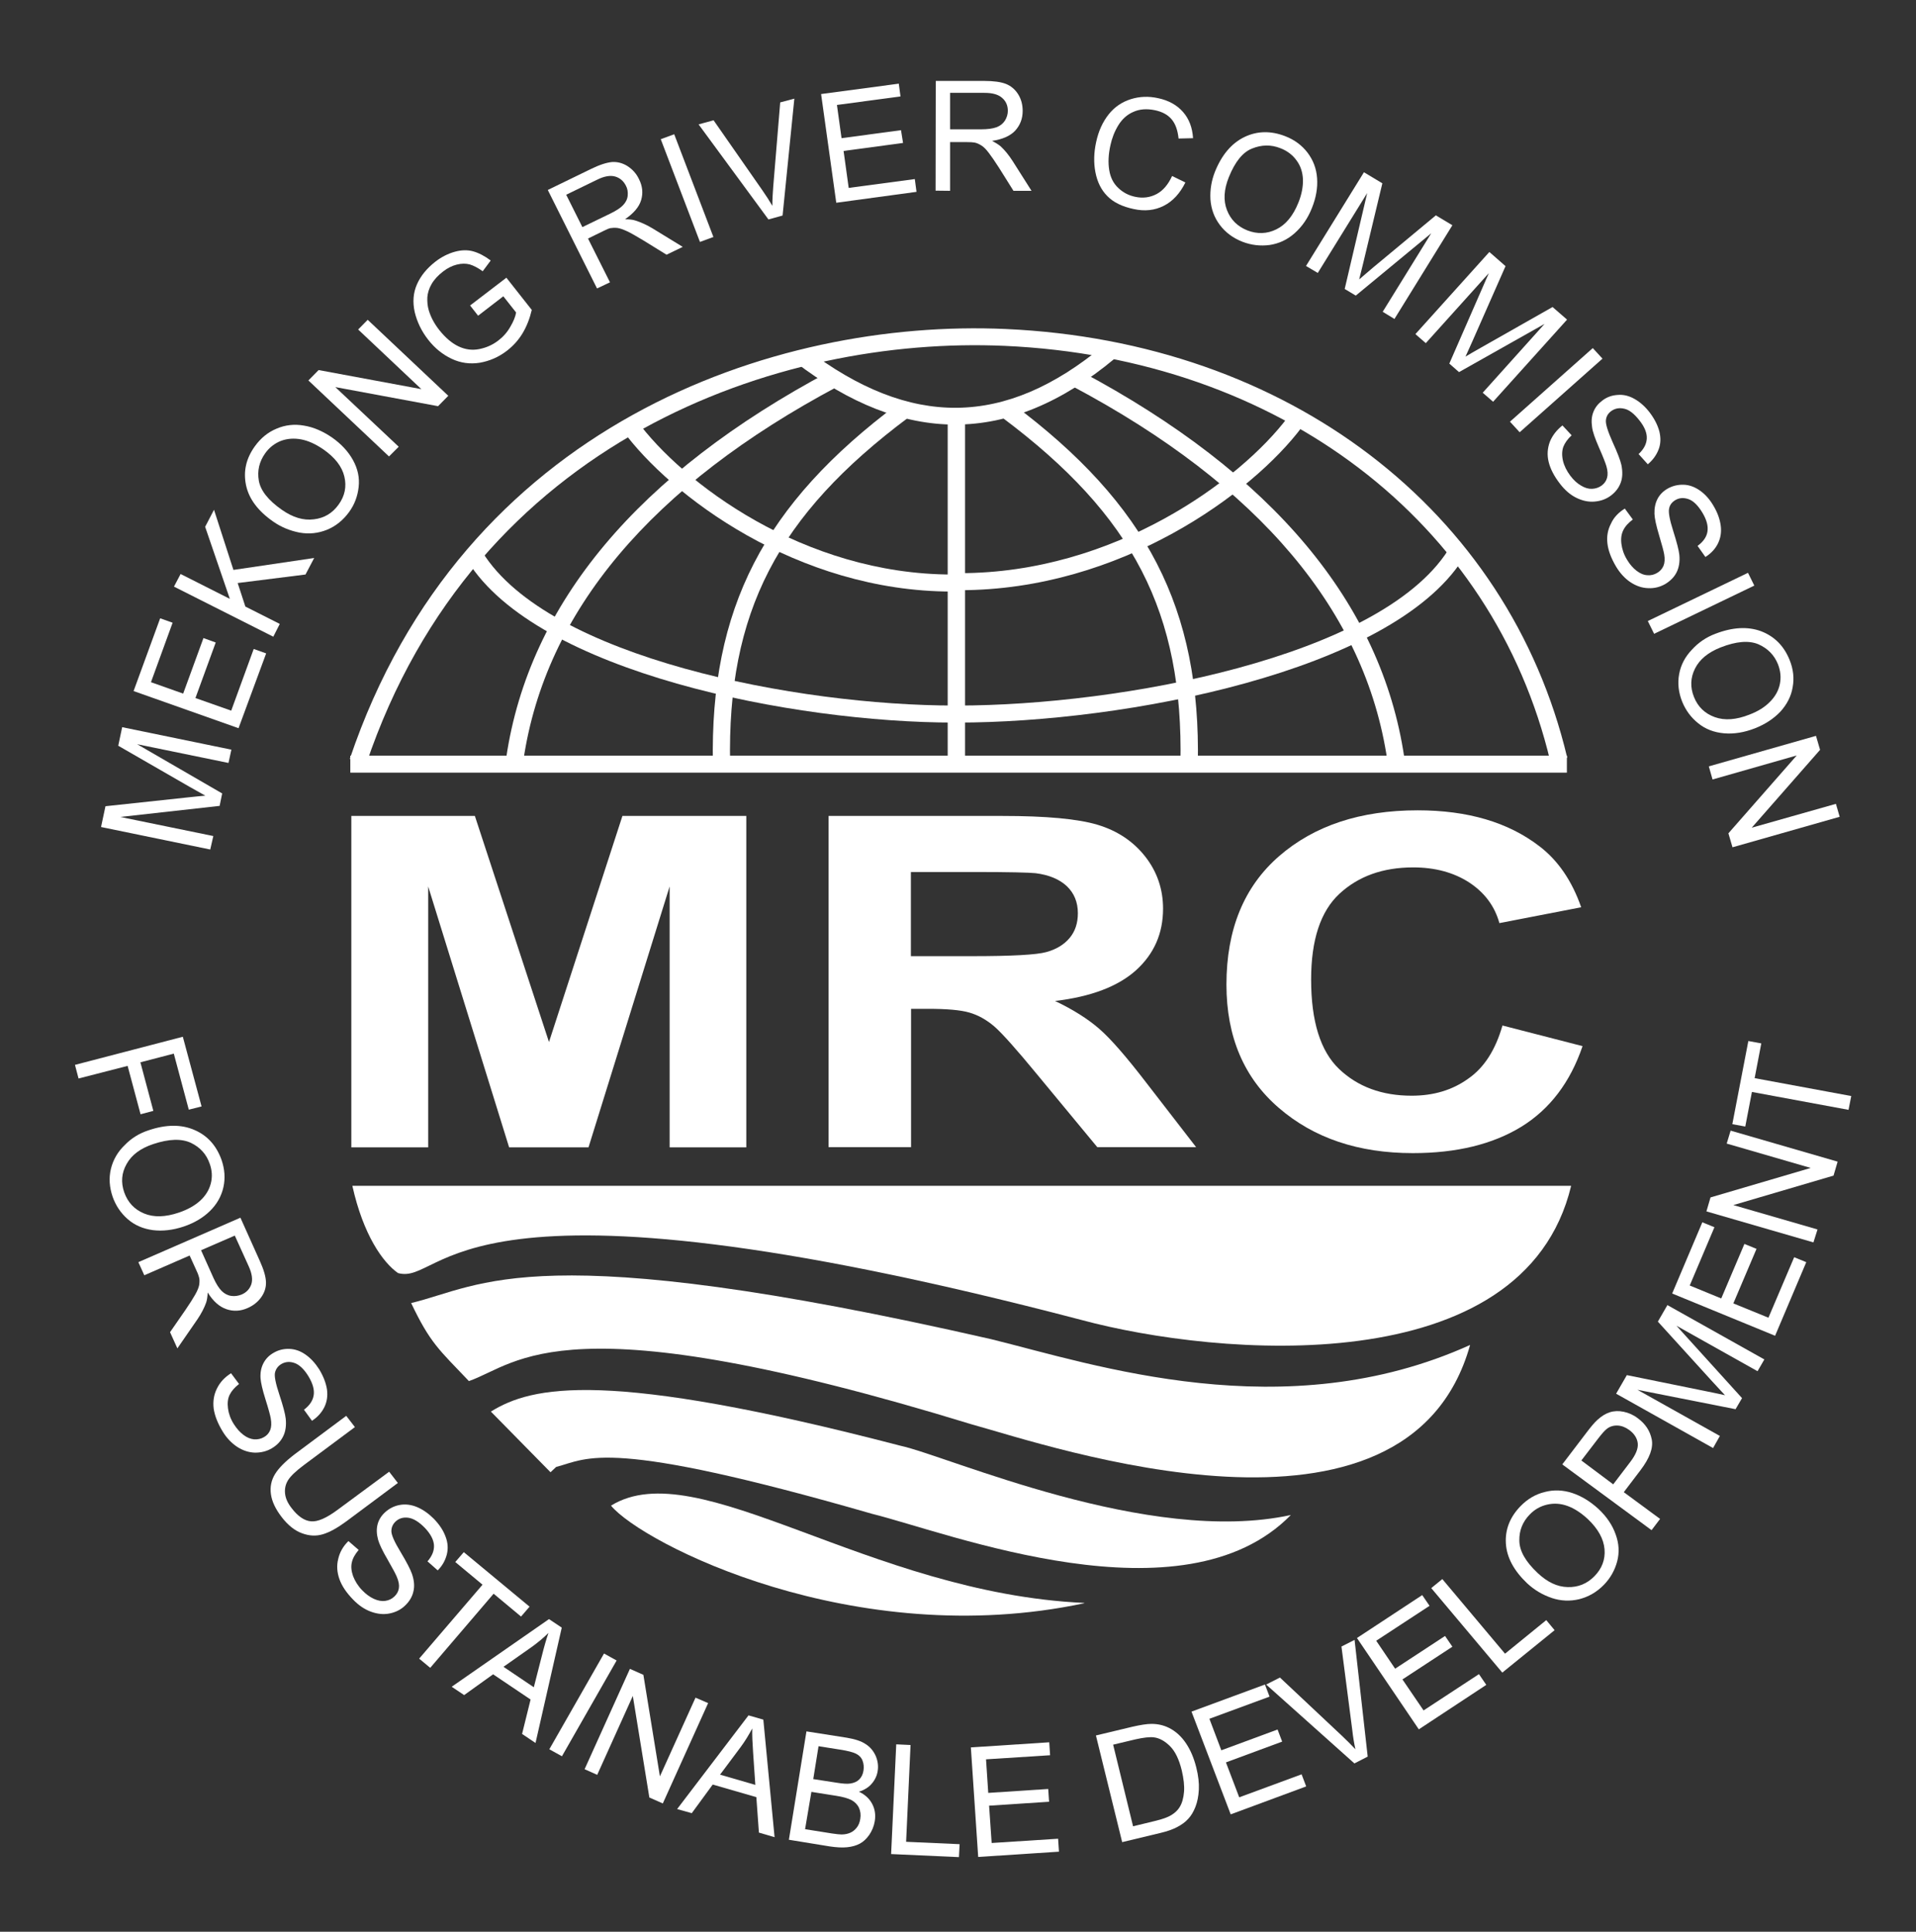 <?xml version="1.0" encoding="UTF-8"?>
<!-- Generator: Adobe Illustrator 24.3.0, SVG Export Plug-In . SVG Version: 6.00 Build 0)  -->
<svg version="1.1" xmlns="http://www.w3.org/2000/svg" xmlns:xlink="http://www.w3.org/1999/xlink" x="0px" y="0px" viewBox="0 0 112.45 113.38" style="enable-background:new 0 0 112.45 113.38;" xml:space="preserve">
<rect x="0" y="0" width="112.45" height="113.38" fill="#333333" stroke="none"/>
<style type="text/css">
	.st0{display:none;}
	.st1{fill:#ffffff;}
</style>
<g id="Layer_1" class="st0">
</g>
<g id="Layer_2">
	<g>
		<g id="XMLID_3_">
			<g>
				<path class="st1" d="M20.68,69.6h71.53c-2.79,11.62-20.83,10-28.71,7.88c-37.23-9.76-37.35-2-40.14-2.76      C22.47,74.1,21.32,72.48,20.68,69.6z"/>
				<path class="st1" d="M58.17,78.6c6.02,1.48,17.21,5.27,28.11,0.34c-3.69,13.16-24.72,5.9-29.25,4.66      c-24.08-7.39-26.58-3.56-29.51-2.54c-1.76-1.85-2.27-2.23-3.39-4.58C28.31,75.48,31.36,72.48,58.17,78.6z"/>
				<path class="st1" d="M52.83,84.85c2.83,0.61,14.58,5.89,22.93,4.07c-6.31,6.45-20.06,1.05-24.58-0.07      c-15.62-4.5-16.64-3.25-18.54-2.75l-0.33,0.31l-3.5-3.56C31.23,81.35,35.55,80.35,52.83,84.85z"/>
				<path class="st1" d="M63.63,94.08v0.02c-13.51,2.87-25.96-3.53-27.77-5.73C40.94,85.23,50.94,93.5,63.63,94.08z"/>
			</g>
		</g>
		<g>
			<g>
				<path class="st1" d="M20.62,67.34V47.89h7.25l4.35,13.27l4.31-13.27h7.27v19.45h-4.5V52.03l-4.76,15.31h-4.66l-4.75-15.31v15.31      H20.62z"/>
			</g>
			<g>
				<path class="st1" d="M48.63,67.34V47.89h10.2c2.56,0,4.43,0.17,5.59,0.52c1.16,0.35,2.09,0.97,2.79,1.86      c0.7,0.89,1.05,1.92,1.05,3.06c0,1.46-0.53,2.66-1.59,3.62c-1.06,0.95-2.64,1.55-4.75,1.8c1.05,0.5,1.91,1.04,2.59,1.63      c0.68,0.59,1.6,1.65,2.76,3.16l2.93,3.79h-5.8l-3.5-4.23c-1.24-1.51-2.1-2.47-2.55-2.86c-0.46-0.39-0.94-0.66-1.46-0.81      c-0.51-0.15-1.33-0.22-2.44-0.22h-0.98v8.12H48.63z M53.48,56.12h3.58c2.32,0,3.78-0.08,4.35-0.24      c0.58-0.16,1.03-0.43,1.36-0.82c0.33-0.39,0.49-0.88,0.49-1.46c0-0.65-0.22-1.18-0.65-1.59c-0.43-0.4-1.04-0.66-1.83-0.76      c-0.39-0.04-1.57-0.07-3.54-0.07h-3.78V56.12z"/>
			</g>
			<g>
				<path class="st1" d="M88.18,60.19l4.7,1.21c-0.72,2.12-1.92,3.7-3.59,4.73c-1.68,1.03-3.8,1.55-6.37,1.55      c-3.19,0-5.81-0.88-7.86-2.65c-2.05-1.76-3.08-4.18-3.08-7.24c0-3.24,1.03-5.75,3.09-7.54c2.06-1.79,4.77-2.69,8.13-2.69      c2.94,0,5.32,0.7,7.15,2.11c1.09,0.83,1.91,2.03,2.45,3.58l-4.8,0.93c-0.28-1.01-0.88-1.8-1.78-2.39      c-0.9-0.58-1.99-0.88-3.28-0.88c-1.78,0-3.22,0.52-4.33,1.55c-1.11,1.03-1.66,2.71-1.66,5.03c0,2.46,0.55,4.21,1.64,5.25      c1.09,1.04,2.51,1.57,4.26,1.57c1.29,0,2.39-0.33,3.32-1C87.11,62.66,87.77,61.62,88.18,60.19z"/>
			</g>
		</g>
		<g>
			<rect x="20.56" y="44.35" class="st1" width="71.4" height="1"/>
		</g>
		<g>
			<rect x="55.62" y="24.22" class="st1" width="1.02" height="20.5"/>
		</g>
		<g>
			<path class="st1" d="M21.49,44.85l-0.96-0.31c6.61-19.6,24.86-25.84,38.49-25.23c16.57,0.74,29.5,10.62,32.96,25.16l-0.99,0.23     C87.64,30.59,75.07,21.02,58.97,20.3C45.72,19.71,27.92,25.78,21.49,44.85z"/>
		</g>
		<g>
			<path class="st1" d="M56.06,24.92c-3.07,0-6.18-1.22-9.38-3.66l0.62-0.79c6.14,4.68,11.69,4.62,17.47-0.19l0.66,0.76     C62.32,23.63,59.21,24.92,56.06,24.92z"/>
		</g>
		<g>
			<path class="st1" d="M70.3,44.86l-1.02-0.02c0.18-8.88-2.76-14.58-10.47-20.34l0.61-0.8C67.33,29.6,70.48,35.73,70.3,44.86z"/>
		</g>
		<g>
			<path class="st1" d="M81.42,44.61c-1.29-8.73-7.51-16.11-18.48-21.94l0.48-0.88c11.26,5.99,17.66,13.62,19,22.68L81.42,44.61z"/>
		</g>
		<g>
			<g>
				<path class="st1" d="M41.84,44.86c-0.18-9.13,2.97-15.26,10.87-21.16l0.61,0.8c-7.71,5.76-10.65,11.46-10.47,20.34L41.84,44.86z      "/>
			</g>
			<g>
				<path class="st1" d="M30.72,44.61l-1.01-0.14c1.34-9.06,7.74-16.69,19-22.68l0.48,0.88C38.23,28.5,32.01,35.88,30.72,44.61z"/>
			</g>
		</g>
		<g>
			<path class="st1" d="M55.88,34.72c-9.12,0-16.56-5.66-19.34-9.46l0.83-0.58c2.66,3.63,9.78,9.04,18.52,9.04V34.72z"/>
		</g>
		<g>
			<path class="st1" d="M56.01,42.41c-9.41,0-24.5-2.94-28.57-9.49l0.87-0.52c3.86,6.22,18.53,9.01,27.71,9.01V42.41z"/>
		</g>
		<g>
			<g>
				<path class="st1" d="M56.33,34.64v-1c9.08,0,16.49-5.47,19.25-9.15l0.82,0.59C73.51,28.93,65.78,34.64,56.33,34.64z"/>
			</g>
			<g>
				<path class="st1" d="M56.2,42.41v-1c9.54,0,24.77-2.83,28.79-9.12l0.86,0.53C81.62,39.44,65.97,42.41,56.2,42.41z"/>
			</g>
		</g>
		<g>
			<g>
				<path class="st1" d="M12.34,49.86l-6.41-1.32l0.26-1.22l4.85-0.52c0.45-0.05,0.79-0.08,1.01-0.1c-0.22-0.12-0.54-0.3-0.96-0.54      l-4.15-2.39l0.23-1.09l6.41,1.32l-0.17,0.78l-5.36-1.1l4.99,2.89l-0.15,0.73l-5.83,0.65l5.46,1.12L12.34,49.86z"/>
			</g>
			<g>
				<path class="st1" d="M14,42.74l-6.16-2.18l1.56-4.27l0.73,0.26l-1.27,3.49l1.89,0.67l1.19-3.26l0.72,0.26l-1.19,3.26l2.1,0.74      l1.32-3.62l0.73,0.26L14,42.74z"/>
			</g>
			<g>
				<path class="st1" d="M16.04,37.37l-5.83-2.94l0.39-0.74l2.89,1.46l-1.45-4.23l0.52-1l1.14,3.53l4.74-0.7l-0.51,0.97l-3.98,0.5      l0.45,1.38l2.02,1.02L16.04,37.37z"/>
			</g>
			<g>
				<path class="st1" d="M16.03,30.61c-0.89-0.62-1.42-1.33-1.59-2.13c-0.17-0.81,0-1.57,0.52-2.29c0.34-0.47,0.76-0.82,1.27-1.03      c0.51-0.22,1.05-0.28,1.61-0.18c0.56,0.09,1.11,0.33,1.65,0.7c0.54,0.38,0.95,0.82,1.23,1.33c0.28,0.51,0.39,1.03,0.33,1.57      s-0.24,1.03-0.56,1.47c-0.35,0.48-0.78,0.83-1.29,1.04c-0.52,0.21-1.05,0.27-1.62,0.17C17.02,31.15,16.5,30.94,16.03,30.61z       M16.54,29.92c0.64,0.45,1.27,0.64,1.88,0.56c0.61-0.07,1.09-0.36,1.45-0.86c0.37-0.51,0.48-1.06,0.34-1.65      c-0.14-0.59-0.55-1.12-1.24-1.6c-0.44-0.3-0.87-0.5-1.29-0.58c-0.43-0.08-0.83-0.05-1.2,0.09c-0.37,0.15-0.68,0.39-0.92,0.73      c-0.34,0.48-0.47,1.01-0.37,1.6C15.29,28.79,15.74,29.36,16.54,29.92z"/>
			</g>
			<g>
				<path class="st1" d="M22.83,26.79l-4.73-4.46l0.6-0.61l6.03,1.12l-3.71-3.5l0.56-0.57l4.73,4.46l-0.6,0.61l-6.03-1.12l3.72,3.5      L22.83,26.79z"/>
			</g>
			<g>
				<path class="st1" d="M28.06,18.53l-0.47-0.6l2.13-1.63l1.49,1.89c-0.12,0.51-0.3,0.97-0.54,1.37c-0.24,0.4-0.55,0.74-0.91,1.02      c-0.49,0.38-1.03,0.61-1.6,0.71c-0.57,0.09-1.12,0.02-1.65-0.23c-0.53-0.25-0.99-0.62-1.38-1.12c-0.39-0.5-0.65-1.04-0.79-1.62      c-0.13-0.59-0.09-1.13,0.13-1.63c0.22-0.5,0.58-0.94,1.08-1.33c0.36-0.28,0.74-0.47,1.13-0.58c0.39-0.11,0.75-0.12,1.08-0.03      c0.33,0.09,0.68,0.27,1.04,0.54l-0.47,0.63c-0.28-0.2-0.53-0.33-0.76-0.4c-0.23-0.06-0.48-0.06-0.76,0.01      c-0.28,0.07-0.54,0.2-0.8,0.4c-0.3,0.23-0.53,0.48-0.68,0.74c-0.15,0.26-0.23,0.52-0.25,0.78c-0.01,0.26,0.01,0.51,0.08,0.75      c0.12,0.41,0.33,0.8,0.62,1.17c0.36,0.45,0.73,0.77,1.13,0.96c0.4,0.19,0.8,0.24,1.21,0.16c0.41-0.08,0.78-0.24,1.12-0.5      c0.29-0.22,0.53-0.49,0.71-0.81c0.19-0.32,0.3-0.6,0.34-0.84l-0.75-0.95L28.06,18.53z"/>
			</g>
			<g>
				<path class="st1" d="M35.04,16.93l-2.89-5.78l2.53-1.23c0.51-0.25,0.92-0.38,1.24-0.41c0.32-0.02,0.62,0.06,0.91,0.24      c0.29,0.19,0.52,0.44,0.67,0.76c0.21,0.41,0.25,0.82,0.13,1.23c-0.12,0.41-0.44,0.78-0.95,1.13c0.25,0,0.45,0.02,0.6,0.07      c0.32,0.1,0.66,0.25,1.01,0.46l1.78,1.09l-0.95,0.46l-1.36-0.84c-0.4-0.24-0.71-0.42-0.94-0.53c-0.24-0.11-0.43-0.18-0.58-0.2      c-0.15-0.02-0.29-0.01-0.42,0.01c-0.09,0.02-0.24,0.08-0.43,0.18l-0.88,0.43l1.29,2.57L35.04,16.93z M34.18,13.33l1.63-0.79      c0.35-0.17,0.6-0.33,0.76-0.5c0.16-0.17,0.25-0.35,0.27-0.56c0.02-0.21-0.01-0.41-0.11-0.59c-0.14-0.27-0.35-0.45-0.63-0.53      c-0.28-0.08-0.64-0.02-1.06,0.19l-1.81,0.88L34.18,13.33z"/>
			</g>
			<g>
				<path class="st1" d="M41.08,14.2l-2.3-6.03l0.79-0.29l2.3,6.03L41.08,14.2z"/>
			</g>
			<g>
				<path class="st1" d="M45.1,12.88l-4.1-5.58l0.88-0.24l2.85,4.09c0.23,0.33,0.43,0.64,0.6,0.93c0-0.36,0.02-0.73,0.05-1.11      l0.41-4.96l0.83-0.22l-0.69,6.86L45.1,12.88z"/>
			</g>
			<g>
				<path class="st1" d="M49.08,11.9l-0.89-6.38l4.56-0.61l0.1,0.75l-3.73,0.5l0.27,1.95l3.49-0.47L53,8.39l-3.49,0.47l0.3,2.17      l3.88-0.52l0.1,0.75L49.08,11.9z"/>
			</g>
			<g>
				<path class="st1" d="M54.91,11.19l0.01-6.44l2.83,0c0.57,0,1,0.06,1.3,0.18c0.29,0.12,0.53,0.32,0.71,0.61      c0.18,0.29,0.26,0.62,0.26,0.97c0,0.46-0.15,0.84-0.44,1.16c-0.29,0.31-0.75,0.51-1.36,0.6c0.22,0.11,0.39,0.22,0.51,0.32      c0.25,0.23,0.48,0.52,0.7,0.86l1.11,1.75l-1.06,0l-0.84-1.34c-0.25-0.39-0.45-0.68-0.61-0.89c-0.16-0.21-0.3-0.35-0.43-0.43      c-0.13-0.08-0.25-0.14-0.39-0.17c-0.1-0.02-0.25-0.03-0.47-0.03l-0.98,0l0,2.86L54.91,11.19z M55.76,7.59l1.81,0      c0.39,0,0.69-0.04,0.91-0.12c0.22-0.08,0.38-0.21,0.5-0.39c0.11-0.18,0.17-0.37,0.17-0.58c0-0.3-0.11-0.56-0.33-0.75      c-0.22-0.2-0.56-0.3-1.04-0.3l-2.02,0L55.76,7.59z"/>
			</g>
			<g>
				<path class="st1" d="M68.79,10.33l0.78,0.38c-0.32,0.65-0.75,1.11-1.27,1.37c-0.53,0.27-1.12,0.33-1.76,0.19      c-0.67-0.14-1.19-0.39-1.55-0.76c-0.36-0.36-0.59-0.83-0.7-1.4c-0.11-0.57-0.09-1.16,0.04-1.76c0.14-0.66,0.39-1.2,0.74-1.64      c0.35-0.44,0.79-0.73,1.3-0.89c0.51-0.16,1.04-0.18,1.59-0.06c0.62,0.13,1.11,0.4,1.47,0.81c0.36,0.41,0.55,0.92,0.59,1.54      l-0.85,0.02C69.12,7.65,68.99,7.27,68.76,7c-0.23-0.27-0.55-0.44-0.97-0.53c-0.48-0.1-0.91-0.07-1.28,0.1      C66.14,6.73,65.85,7,65.63,7.36c-0.22,0.36-0.37,0.75-0.46,1.17c-0.12,0.54-0.14,1.02-0.07,1.45c0.07,0.43,0.24,0.78,0.53,1.05      c0.28,0.27,0.61,0.44,0.99,0.52c0.46,0.1,0.88,0.04,1.26-0.16C68.26,11.19,68.56,10.83,68.79,10.33z"/>
			</g>
			<g>
				<path class="st1" d="M71.31,10.07c0.4-0.99,0.98-1.67,1.73-2.03c0.75-0.36,1.55-0.37,2.38-0.05c0.55,0.21,0.99,0.54,1.32,0.97      c0.33,0.44,0.52,0.93,0.56,1.5c0.04,0.56-0.06,1.14-0.3,1.74c-0.24,0.61-0.58,1.1-1.02,1.49c-0.44,0.39-0.93,0.61-1.47,0.69      c-0.54,0.07-1.07,0.01-1.59-0.19c-0.56-0.22-1-0.55-1.33-0.99c-0.33-0.44-0.51-0.94-0.55-1.5C71.01,11.14,71.1,10.6,71.31,10.07      z M72.12,10.4c-0.29,0.72-0.33,1.37-0.11,1.93c0.22,0.57,0.62,0.96,1.19,1.19c0.59,0.23,1.16,0.21,1.71-0.06      c0.55-0.27,0.98-0.79,1.29-1.56c0.2-0.49,0.28-0.95,0.27-1.37c-0.02-0.43-0.14-0.8-0.38-1.12c-0.23-0.32-0.55-0.56-0.94-0.71      c-0.55-0.22-1.11-0.21-1.67,0.02C72.94,8.93,72.48,9.5,72.12,10.4z"/>
			</g>
			<g>
				<path class="st1" d="M76.65,15.61l3.4-5.5l1.08,0.65l-1.12,4.67c-0.11,0.43-0.19,0.76-0.24,0.97c0.19-0.16,0.46-0.4,0.83-0.71      l3.67-3.05l0.97,0.58l-3.4,5.5l-0.69-0.42L84,13.69l-4.43,3.66l-0.65-0.39l1.32-5.63l-2.9,4.69L76.65,15.61z"/>
			</g>
			<g>
				<path class="st1" d="M83.07,19.61l4.34-4.82l0.95,0.83l-1.94,4.4c-0.18,0.41-0.32,0.71-0.41,0.91c0.21-0.13,0.53-0.31,0.95-0.55      l4.16-2.36l0.85,0.74l-4.34,4.82l-0.61-0.53l3.63-4.04l-5.02,2.83l-0.57-0.5l2.32-5.31l-3.7,4.11L83.07,19.61z"/>
			</g>
			<g>
				<path class="st1" d="M88.62,24.75l4.86-4.32l0.57,0.62l-4.86,4.32L88.62,24.75z"/>
			</g>
			<g>
				<path class="st1" d="M91.7,24.97l0.54,0.58c-0.24,0.22-0.4,0.45-0.49,0.68c-0.08,0.23-0.09,0.5-0.02,0.81      c0.07,0.3,0.22,0.6,0.43,0.88c0.19,0.25,0.4,0.45,0.63,0.58c0.23,0.14,0.44,0.2,0.65,0.19c0.21-0.01,0.39-0.07,0.56-0.19      c0.16-0.12,0.27-0.27,0.32-0.46c0.05-0.18,0.04-0.41-0.04-0.68c-0.05-0.17-0.19-0.54-0.43-1.08c-0.24-0.55-0.38-0.95-0.41-1.21      c-0.05-0.34-0.03-0.63,0.08-0.9c0.1-0.26,0.28-0.48,0.52-0.66c0.26-0.2,0.56-0.31,0.9-0.33c0.34-0.03,0.67,0.05,1,0.24      c0.33,0.19,0.62,0.45,0.88,0.79c0.28,0.37,0.47,0.74,0.57,1.12c0.09,0.38,0.08,0.73-0.05,1.06c-0.13,0.33-0.34,0.62-0.63,0.86      l-0.54-0.6c0.3-0.28,0.46-0.58,0.48-0.9c0.02-0.32-0.12-0.68-0.42-1.06c-0.31-0.4-0.61-0.64-0.9-0.7      c-0.29-0.07-0.55-0.02-0.77,0.14c-0.19,0.14-0.29,0.32-0.31,0.54c-0.02,0.22,0.11,0.64,0.39,1.27c0.29,0.63,0.46,1.08,0.52,1.35      c0.08,0.4,0.07,0.74-0.04,1.04c-0.11,0.3-0.3,0.55-0.58,0.76c-0.28,0.21-0.6,0.32-0.96,0.35c-0.36,0.03-0.72-0.05-1.08-0.23      c-0.36-0.18-0.67-0.46-0.94-0.81c-0.35-0.45-0.57-0.88-0.67-1.29c-0.1-0.41-0.07-0.8,0.07-1.18      C91.11,25.56,91.36,25.24,91.7,24.97z"/>
			</g>
			<g>
				<path class="st1" d="M95.36,29.85l0.47,0.64c-0.26,0.2-0.45,0.4-0.56,0.63c-0.11,0.22-0.15,0.49-0.11,0.8      c0.04,0.31,0.14,0.62,0.33,0.93c0.16,0.27,0.35,0.49,0.56,0.65c0.21,0.16,0.42,0.25,0.63,0.26c0.21,0.02,0.4-0.03,0.57-0.13      c0.18-0.1,0.3-0.24,0.38-0.42c0.07-0.17,0.09-0.4,0.04-0.68c-0.03-0.18-0.13-0.55-0.3-1.12c-0.17-0.57-0.26-0.98-0.27-1.25      c-0.01-0.34,0.05-0.63,0.18-0.88c0.13-0.25,0.33-0.45,0.59-0.6c0.28-0.16,0.6-0.24,0.94-0.23c0.34,0.01,0.66,0.13,0.97,0.35      c0.31,0.22,0.57,0.52,0.78,0.88c0.24,0.4,0.38,0.79,0.43,1.18c0.05,0.38-0.01,0.73-0.17,1.05c-0.16,0.32-0.41,0.58-0.73,0.78      l-0.46-0.65c0.33-0.24,0.53-0.52,0.58-0.84c0.05-0.32-0.04-0.68-0.29-1.1c-0.26-0.43-0.53-0.7-0.81-0.8      c-0.28-0.1-0.54-0.09-0.78,0.05c-0.2,0.12-0.33,0.28-0.37,0.5c-0.05,0.21,0.03,0.65,0.24,1.31c0.21,0.66,0.33,1.13,0.36,1.4      c0.04,0.4-0.02,0.75-0.16,1.03c-0.14,0.28-0.37,0.51-0.67,0.69c-0.3,0.17-0.63,0.26-1,0.24c-0.36-0.01-0.71-0.13-1.04-0.35      c-0.33-0.22-0.61-0.53-0.84-0.91c-0.29-0.49-0.46-0.94-0.51-1.36c-0.05-0.42,0.02-0.81,0.21-1.17      C94.71,30.37,94.99,30.08,95.36,29.85z"/>
			</g>
			<g>
				<path class="st1" d="M96.71,36.45l5.88-2.83l0.37,0.75l-5.88,2.83L96.71,36.45z"/>
			</g>
			<g>
				<path class="st1" d="M100.67,37.2c1.01-0.39,1.91-0.44,2.69-0.15c0.78,0.3,1.34,0.86,1.67,1.68c0.22,0.54,0.28,1.08,0.18,1.61      c-0.09,0.54-0.34,1.01-0.72,1.43c-0.39,0.41-0.89,0.74-1.5,0.98c-0.62,0.24-1.22,0.34-1.8,0.29c-0.58-0.05-1.09-0.24-1.51-0.58      c-0.43-0.34-0.74-0.76-0.95-1.27c-0.22-0.55-0.28-1.09-0.18-1.63c0.1-0.54,0.35-1.01,0.74-1.42      C99.68,37.71,100.14,37.4,100.67,37.2z M100.98,38c-0.73,0.29-1.23,0.7-1.5,1.24c-0.27,0.54-0.29,1.1-0.06,1.67      c0.23,0.58,0.64,0.97,1.22,1.18c0.58,0.21,1.26,0.16,2.04-0.15c0.5-0.19,0.9-0.44,1.2-0.75c0.3-0.3,0.5-0.65,0.58-1.04      c0.08-0.39,0.04-0.77-0.11-1.16c-0.22-0.55-0.61-0.94-1.16-1.18C102.63,37.58,101.9,37.64,100.98,38z"/>
			</g>
			<g>
				<path class="st1" d="M100.29,44.98l6.29-1.79l0.24,0.82l-4.01,4.57l4.94-1.4l0.22,0.76l-6.29,1.79l-0.24-0.82l4.01-4.57      l-4.94,1.41L100.29,44.98z"/>
			</g>
		</g>
		<g>
			<g>
				<path class="st1" d="M4.4,62.5l6.33-1.65l1.1,4.09l-0.75,0.19l-0.88-3.29l-1.96,0.51L9,65.2L8.25,65.4l-0.76-2.84L4.61,63.3      L4.4,62.5z"/>
			</g>
			<g>
				<path class="st1" d="M8.72,66.34c1.03-0.35,1.93-0.35,2.69-0.02c0.77,0.33,1.29,0.92,1.59,1.75c0.19,0.55,0.23,1.09,0.11,1.62      c-0.12,0.53-0.39,1-0.79,1.39c-0.41,0.4-0.92,0.7-1.54,0.91c-0.63,0.21-1.23,0.28-1.81,0.21c-0.58-0.08-1.07-0.29-1.48-0.65      c-0.41-0.36-0.7-0.8-0.88-1.31c-0.19-0.56-0.23-1.1-0.1-1.64c0.13-0.53,0.4-1,0.81-1.39C7.7,66.81,8.17,66.52,8.72,66.34z       M8.99,67.15c-0.75,0.25-1.27,0.64-1.56,1.17c-0.3,0.53-0.34,1.08-0.14,1.66c0.21,0.59,0.59,1,1.16,1.24      c0.57,0.24,1.25,0.22,2.05-0.05c0.5-0.17,0.92-0.4,1.24-0.69c0.32-0.29,0.53-0.63,0.63-1.01c0.1-0.38,0.08-0.77-0.06-1.16      c-0.19-0.56-0.56-0.97-1.1-1.23C10.66,66.82,9.92,66.84,8.99,67.15z"/>
			</g>
			<g>
				<path class="st1" d="M8.12,74.08l5.99-2.61l1.14,2.54c0.23,0.51,0.35,0.92,0.36,1.24c0.01,0.31-0.08,0.61-0.28,0.89      c-0.2,0.28-0.47,0.49-0.79,0.63c-0.42,0.19-0.84,0.21-1.25,0.07c-0.41-0.14-0.78-0.46-1.1-0.98c-0.01,0.24-0.04,0.44-0.09,0.59      c-0.11,0.31-0.28,0.64-0.51,0.98l-1.18,1.71l-0.43-0.95l0.9-1.3c0.26-0.38,0.45-0.68,0.58-0.91c0.13-0.23,0.2-0.41,0.23-0.56      c0.02-0.15,0.03-0.29,0-0.42c-0.02-0.09-0.07-0.24-0.16-0.43l-0.4-0.88l-2.66,1.16L8.12,74.08z M11.8,73.38l0.73,1.63      c0.16,0.35,0.32,0.6,0.48,0.76c0.16,0.16,0.35,0.26,0.56,0.29c0.21,0.03,0.41,0,0.61-0.08c0.28-0.12,0.47-0.32,0.57-0.6      c0.09-0.28,0.04-0.63-0.15-1.05l-0.82-1.81L11.8,73.38z"/>
			</g>
			<g>
				<path class="st1" d="M13.56,80.6l0.47,0.63c-0.26,0.2-0.44,0.41-0.55,0.63c-0.11,0.22-0.14,0.49-0.1,0.8      c0.04,0.31,0.15,0.62,0.34,0.92c0.17,0.27,0.36,0.48,0.57,0.64c0.21,0.16,0.42,0.24,0.63,0.26c0.21,0.01,0.4-0.03,0.57-0.13      c0.18-0.1,0.3-0.24,0.37-0.42c0.07-0.18,0.08-0.4,0.03-0.68c-0.03-0.18-0.13-0.55-0.31-1.12c-0.18-0.57-0.27-0.98-0.29-1.24      c-0.02-0.34,0.04-0.63,0.17-0.88c0.13-0.25,0.32-0.45,0.58-0.6c0.28-0.17,0.59-0.25,0.93-0.24c0.34,0.01,0.66,0.12,0.97,0.34      c0.31,0.22,0.57,0.51,0.8,0.87c0.24,0.4,0.39,0.79,0.45,1.17c0.05,0.38,0,0.73-0.16,1.05c-0.16,0.32-0.4,0.58-0.72,0.79      l-0.47-0.65c0.33-0.25,0.52-0.53,0.57-0.85c0.05-0.32-0.05-0.68-0.3-1.1c-0.26-0.43-0.54-0.69-0.82-0.79      c-0.28-0.1-0.54-0.08-0.78,0.06c-0.2,0.12-0.32,0.29-0.37,0.5c-0.05,0.21,0.04,0.65,0.26,1.31c0.22,0.66,0.34,1.13,0.37,1.4      c0.04,0.4-0.01,0.75-0.15,1.03c-0.14,0.29-0.36,0.52-0.66,0.7c-0.3,0.18-0.63,0.26-0.99,0.26c-0.36-0.01-0.71-0.12-1.05-0.34      c-0.33-0.22-0.62-0.52-0.85-0.9c-0.3-0.49-0.47-0.94-0.53-1.35c-0.05-0.42,0.01-0.81,0.19-1.17      C12.91,81.13,13.19,80.83,13.56,80.6z"/>
			</g>
			<g>
				<path class="st1" d="M22.84,86.38l0.51,0.66l-3.02,2.25c-0.53,0.39-0.98,0.64-1.38,0.76c-0.4,0.12-0.8,0.1-1.23-0.06      c-0.42-0.15-0.82-0.47-1.19-0.95c-0.36-0.47-0.57-0.91-0.63-1.34c-0.06-0.42,0.02-0.82,0.24-1.18c0.22-0.36,0.61-0.75,1.16-1.17      l3.02-2.25l0.51,0.66l-3.01,2.24c-0.45,0.34-0.76,0.63-0.91,0.87c-0.15,0.24-0.21,0.5-0.18,0.79s0.16,0.57,0.38,0.85      c0.37,0.49,0.76,0.75,1.14,0.78c0.39,0.04,0.91-0.19,1.57-0.68L22.84,86.38z"/>
			</g>
			<g>
				<path class="st1" d="M20.45,90.45l0.6,0.52c-0.21,0.25-0.35,0.49-0.4,0.73c-0.06,0.24-0.03,0.51,0.07,0.8      c0.11,0.29,0.28,0.57,0.53,0.83c0.22,0.23,0.45,0.4,0.69,0.51c0.24,0.11,0.47,0.15,0.67,0.12c0.21-0.03,0.38-0.11,0.53-0.25      c0.15-0.14,0.24-0.3,0.27-0.49c0.03-0.19-0.01-0.41-0.12-0.67c-0.07-0.17-0.25-0.51-0.55-1.03c-0.3-0.51-0.48-0.9-0.55-1.15      c-0.09-0.33-0.1-0.63-0.03-0.9c0.07-0.27,0.22-0.51,0.44-0.71c0.24-0.22,0.53-0.37,0.86-0.43c0.33-0.06,0.68-0.02,1.03,0.13      c0.35,0.15,0.67,0.38,0.97,0.68c0.33,0.34,0.56,0.69,0.69,1.05c0.14,0.36,0.16,0.72,0.07,1.06c-0.09,0.34-0.26,0.65-0.53,0.92      l-0.6-0.53c0.27-0.31,0.4-0.63,0.38-0.95c-0.02-0.32-0.2-0.66-0.53-1.01c-0.35-0.36-0.68-0.56-0.98-0.6      c-0.3-0.04-0.55,0.04-0.74,0.22c-0.17,0.16-0.25,0.35-0.25,0.57c0,0.22,0.18,0.63,0.54,1.22c0.36,0.6,0.58,1.03,0.67,1.29      c0.13,0.38,0.16,0.73,0.08,1.04c-0.07,0.31-0.24,0.58-0.49,0.82c-0.25,0.24-0.56,0.39-0.91,0.46c-0.36,0.07-0.72,0.03-1.1-0.11      c-0.38-0.14-0.72-0.38-1.03-0.7c-0.4-0.41-0.67-0.81-0.81-1.21c-0.14-0.4-0.17-0.79-0.07-1.18      C19.94,91.1,20.14,90.75,20.45,90.45z"/>
			</g>
			<g>
				<path class="st1" d="M24.6,97.35l3.72-4.34l-1.6-1.33l0.5-0.58l3.86,3.2l-0.5,0.58l-1.61-1.34l-3.72,4.35L24.6,97.35z"/>
			</g>
			<g>
				<path class="st1" d="M26.51,99l5.71-3.97l0.75,0.5l-1.54,6.77l-0.79-0.53l0.5-2.02l-2.2-1.48l-1.7,1.22L26.51,99z M29.55,97.83      l1.78,1.2l0.47-1.84c0.14-0.56,0.27-1.01,0.39-1.35c-0.3,0.3-0.63,0.57-0.99,0.83L29.55,97.83z"/>
			</g>
			<g>
				<path class="st1" d="M32.24,102.67l3.21-5.62l0.74,0.41l-3.21,5.62L32.24,102.67z"/>
			</g>
			<g>
				<path class="st1" d="M34.31,103.84l2.66-5.89l0.79,0.35l0.97,5.96l2.09-4.62l0.74,0.32l-2.66,5.89l-0.79-0.35l-0.97-5.96      l-2.09,4.63L34.31,103.84z"/>
			</g>
			<g>
				<path class="st1" d="M39.74,106.18l4.19-5.5l0.87,0.25l0.66,6.9l-0.92-0.27l-0.15-2.08l-2.56-0.74l-1.23,1.68L39.74,106.18z       M42.26,104.16l2.07,0.6l-0.13-1.9c-0.04-0.58-0.06-1.04-0.05-1.41c-0.2,0.37-0.42,0.74-0.68,1.09L42.26,104.16z"/>
			</g>
			<g>
				<path class="st1" d="M46.3,107.98l1.03-6.36l2.36,0.37c0.48,0.08,0.86,0.2,1.12,0.38c0.27,0.17,0.46,0.41,0.59,0.7      c0.12,0.29,0.16,0.59,0.11,0.88c-0.04,0.27-0.16,0.52-0.34,0.73c-0.18,0.22-0.44,0.38-0.76,0.48c0.36,0.17,0.62,0.41,0.78,0.72      c0.16,0.3,0.21,0.64,0.15,1.01c-0.05,0.3-0.16,0.56-0.32,0.8c-0.17,0.24-0.35,0.41-0.56,0.52c-0.21,0.11-0.45,0.18-0.74,0.21      c-0.29,0.03-0.63,0.01-1.03-0.05L46.3,107.98z M47.25,107.36l1.57,0.25c0.27,0.04,0.46,0.06,0.57,0.06c0.2,0,0.37-0.04,0.51-0.1      c0.14-0.06,0.27-0.16,0.38-0.3c0.11-0.14,0.18-0.31,0.21-0.52c0.04-0.24,0.01-0.45-0.08-0.65c-0.09-0.19-0.24-0.34-0.44-0.45      c-0.2-0.1-0.5-0.19-0.9-0.25l-1.45-0.23L47.25,107.36z M47.73,104.42l1.36,0.21c0.37,0.06,0.64,0.08,0.81,0.05      c0.22-0.03,0.4-0.11,0.53-0.24c0.13-0.13,0.22-0.31,0.25-0.53c0.03-0.21,0.01-0.4-0.06-0.58c-0.07-0.18-0.2-0.31-0.38-0.4      c-0.18-0.09-0.49-0.17-0.94-0.24l-1.26-0.2L47.73,104.42z"/>
			</g>
			<g>
				<path class="st1" d="M52.3,108.82l0.3-6.44l0.84,0.04l-0.26,5.68l3.14,0.14L56.28,109L52.3,108.82z"/>
			</g>
			<g>
				<path class="st1" d="M57.41,108.99l-0.43-6.43l4.6-0.3l0.05,0.76l-3.76,0.24l0.13,1.97l3.52-0.23l0.05,0.75l-3.52,0.23      l0.15,2.19l3.9-0.25l0.05,0.76L57.41,108.99z"/>
			</g>
			<g>
				<path class="st1" d="M65.86,108.12l-1.54-6.26l2.13-0.51c0.48-0.11,0.86-0.17,1.13-0.17c0.38,0,0.71,0.08,1.02,0.23      c0.4,0.2,0.73,0.5,1,0.9c0.27,0.4,0.47,0.87,0.61,1.43c0.12,0.48,0.17,0.91,0.15,1.3c-0.02,0.39-0.09,0.73-0.2,1.01      c-0.11,0.28-0.25,0.52-0.42,0.7c-0.17,0.19-0.39,0.35-0.66,0.49c-0.27,0.14-0.59,0.25-0.97,0.34L65.86,108.12z M66.5,107.19      l1.32-0.32c0.41-0.1,0.72-0.21,0.93-0.34c0.21-0.13,0.37-0.28,0.48-0.46c0.15-0.24,0.23-0.54,0.26-0.9      c0.03-0.36-0.02-0.77-0.13-1.25c-0.16-0.66-0.39-1.13-0.69-1.43c-0.3-0.3-0.62-0.48-0.95-0.52c-0.24-0.03-0.6,0.01-1.09,0.12      l-1.3,0.31L66.5,107.19z"/>
			</g>
			<g>
				<path class="st1" d="M72.23,106.49l-2.3-6.03l4.31-1.59l0.27,0.71l-3.53,1.3l0.7,1.85l3.3-1.22l0.27,0.71l-3.3,1.22l0.78,2.05      l3.66-1.35l0.27,0.71L72.23,106.49z"/>
			</g>
			<g>
				<path class="st1" d="M79.49,103.5l-5.18-4.63l0.81-0.41l3.64,3.42c0.29,0.27,0.55,0.54,0.79,0.79      c-0.08-0.36-0.14-0.72-0.18-1.09l-0.64-4.94l0.77-0.39l0.77,6.85L79.49,103.5z"/>
			</g>
			<g>
				<path class="st1" d="M83.27,101.5l-3.63-5.36l3.83-2.52l0.43,0.63l-3.13,2.05l1.11,1.64l2.93-1.92l0.43,0.63l-2.93,1.92      l1.24,1.82l3.25-2.13l0.43,0.63L83.27,101.5z"/>
			</g>
			<g>
				<path class="st1" d="M88.17,98.17L84,93.21l0.65-0.53l3.68,4.38l2.42-1.97l0.49,0.59L88.17,98.17z"/>
			</g>
			<g>
				<path class="st1" d="M89.63,92.93c-0.78-0.74-1.2-1.52-1.25-2.34c-0.05-0.82,0.24-1.55,0.86-2.19c0.41-0.42,0.88-0.7,1.42-0.83      c0.53-0.14,1.07-0.12,1.62,0.06c0.54,0.18,1.05,0.49,1.53,0.93c0.48,0.45,0.82,0.95,1.01,1.49c0.2,0.54,0.23,1.07,0.09,1.6      c-0.14,0.52-0.4,0.98-0.78,1.37c-0.42,0.43-0.9,0.7-1.44,0.84c-0.54,0.13-1.08,0.11-1.62-0.07      C90.52,93.6,90.05,93.32,89.63,92.93z M90.24,92.32c0.57,0.54,1.16,0.82,1.77,0.83c0.61,0.02,1.14-0.2,1.57-0.64      c0.44-0.45,0.64-0.98,0.59-1.58c-0.05-0.6-0.37-1.19-0.98-1.77c-0.39-0.36-0.78-0.62-1.19-0.77c-0.41-0.15-0.81-0.17-1.2-0.08      c-0.39,0.09-0.73,0.28-1.02,0.58c-0.41,0.42-0.62,0.93-0.61,1.52C89.17,91.02,89.53,91.65,90.24,92.32z"/>
			</g>
			<g>
				<path class="st1" d="M96.93,89.81l-5.24-3.86l1.44-1.89c0.25-0.33,0.46-0.58,0.63-0.73c0.23-0.21,0.47-0.36,0.72-0.44      c0.25-0.08,0.52-0.09,0.81-0.03c0.29,0.06,0.57,0.18,0.83,0.38c0.45,0.33,0.72,0.74,0.82,1.24c0.1,0.5-0.12,1.1-0.66,1.81      l-0.98,1.29l2.13,1.57L96.93,89.81z M94.68,87.12l0.99-1.3c0.33-0.43,0.48-0.79,0.45-1.1c-0.03-0.3-0.2-0.57-0.5-0.79      c-0.22-0.16-0.45-0.25-0.68-0.26c-0.24-0.01-0.45,0.05-0.63,0.19c-0.12,0.09-0.29,0.28-0.52,0.58l-0.98,1.28L94.68,87.12z"/>
			</g>
			<g>
				<path class="st1" d="M100.54,84.99l-5.69-3.19l0.63-1.09l4.77,0.97c0.44,0.09,0.78,0.16,0.99,0.21      c-0.17-0.18-0.42-0.45-0.74-0.8l-3.2-3.52l0.56-0.97l5.69,3.19l-0.4,0.69l-4.76-2.67l3.85,4.25l-0.38,0.65l-5.76-1.14l4.84,2.71      L100.54,84.99z"/>
			</g>
			<g>
				<path class="st1" d="M104.18,78.4l-6.04-2.48l1.77-4.18l0.71,0.29l-1.45,3.42l1.85,0.76l1.36-3.2l0.71,0.29l-1.36,3.2l2.06,0.84      l1.51-3.55l0.71,0.29L104.18,78.4z"/>
			</g>
			<g>
				<path class="st1" d="M106.43,72.92l-6.28-1.82l0.24-0.82l5.88-1.73l-4.93-1.43l0.23-0.76l6.28,1.82l-0.24,0.82l-5.88,1.73      l4.94,1.43L106.43,72.92z"/>
			</g>
			<g>
				<path class="st1" d="M108.49,65.14l-5.67-1.05l-0.39,2.03l-0.76-0.14l0.94-4.88l0.76,0.14l-0.39,2.04l5.67,1.05L108.49,65.14z"/>
			</g>
		</g>
	</g>
</g>
</svg>